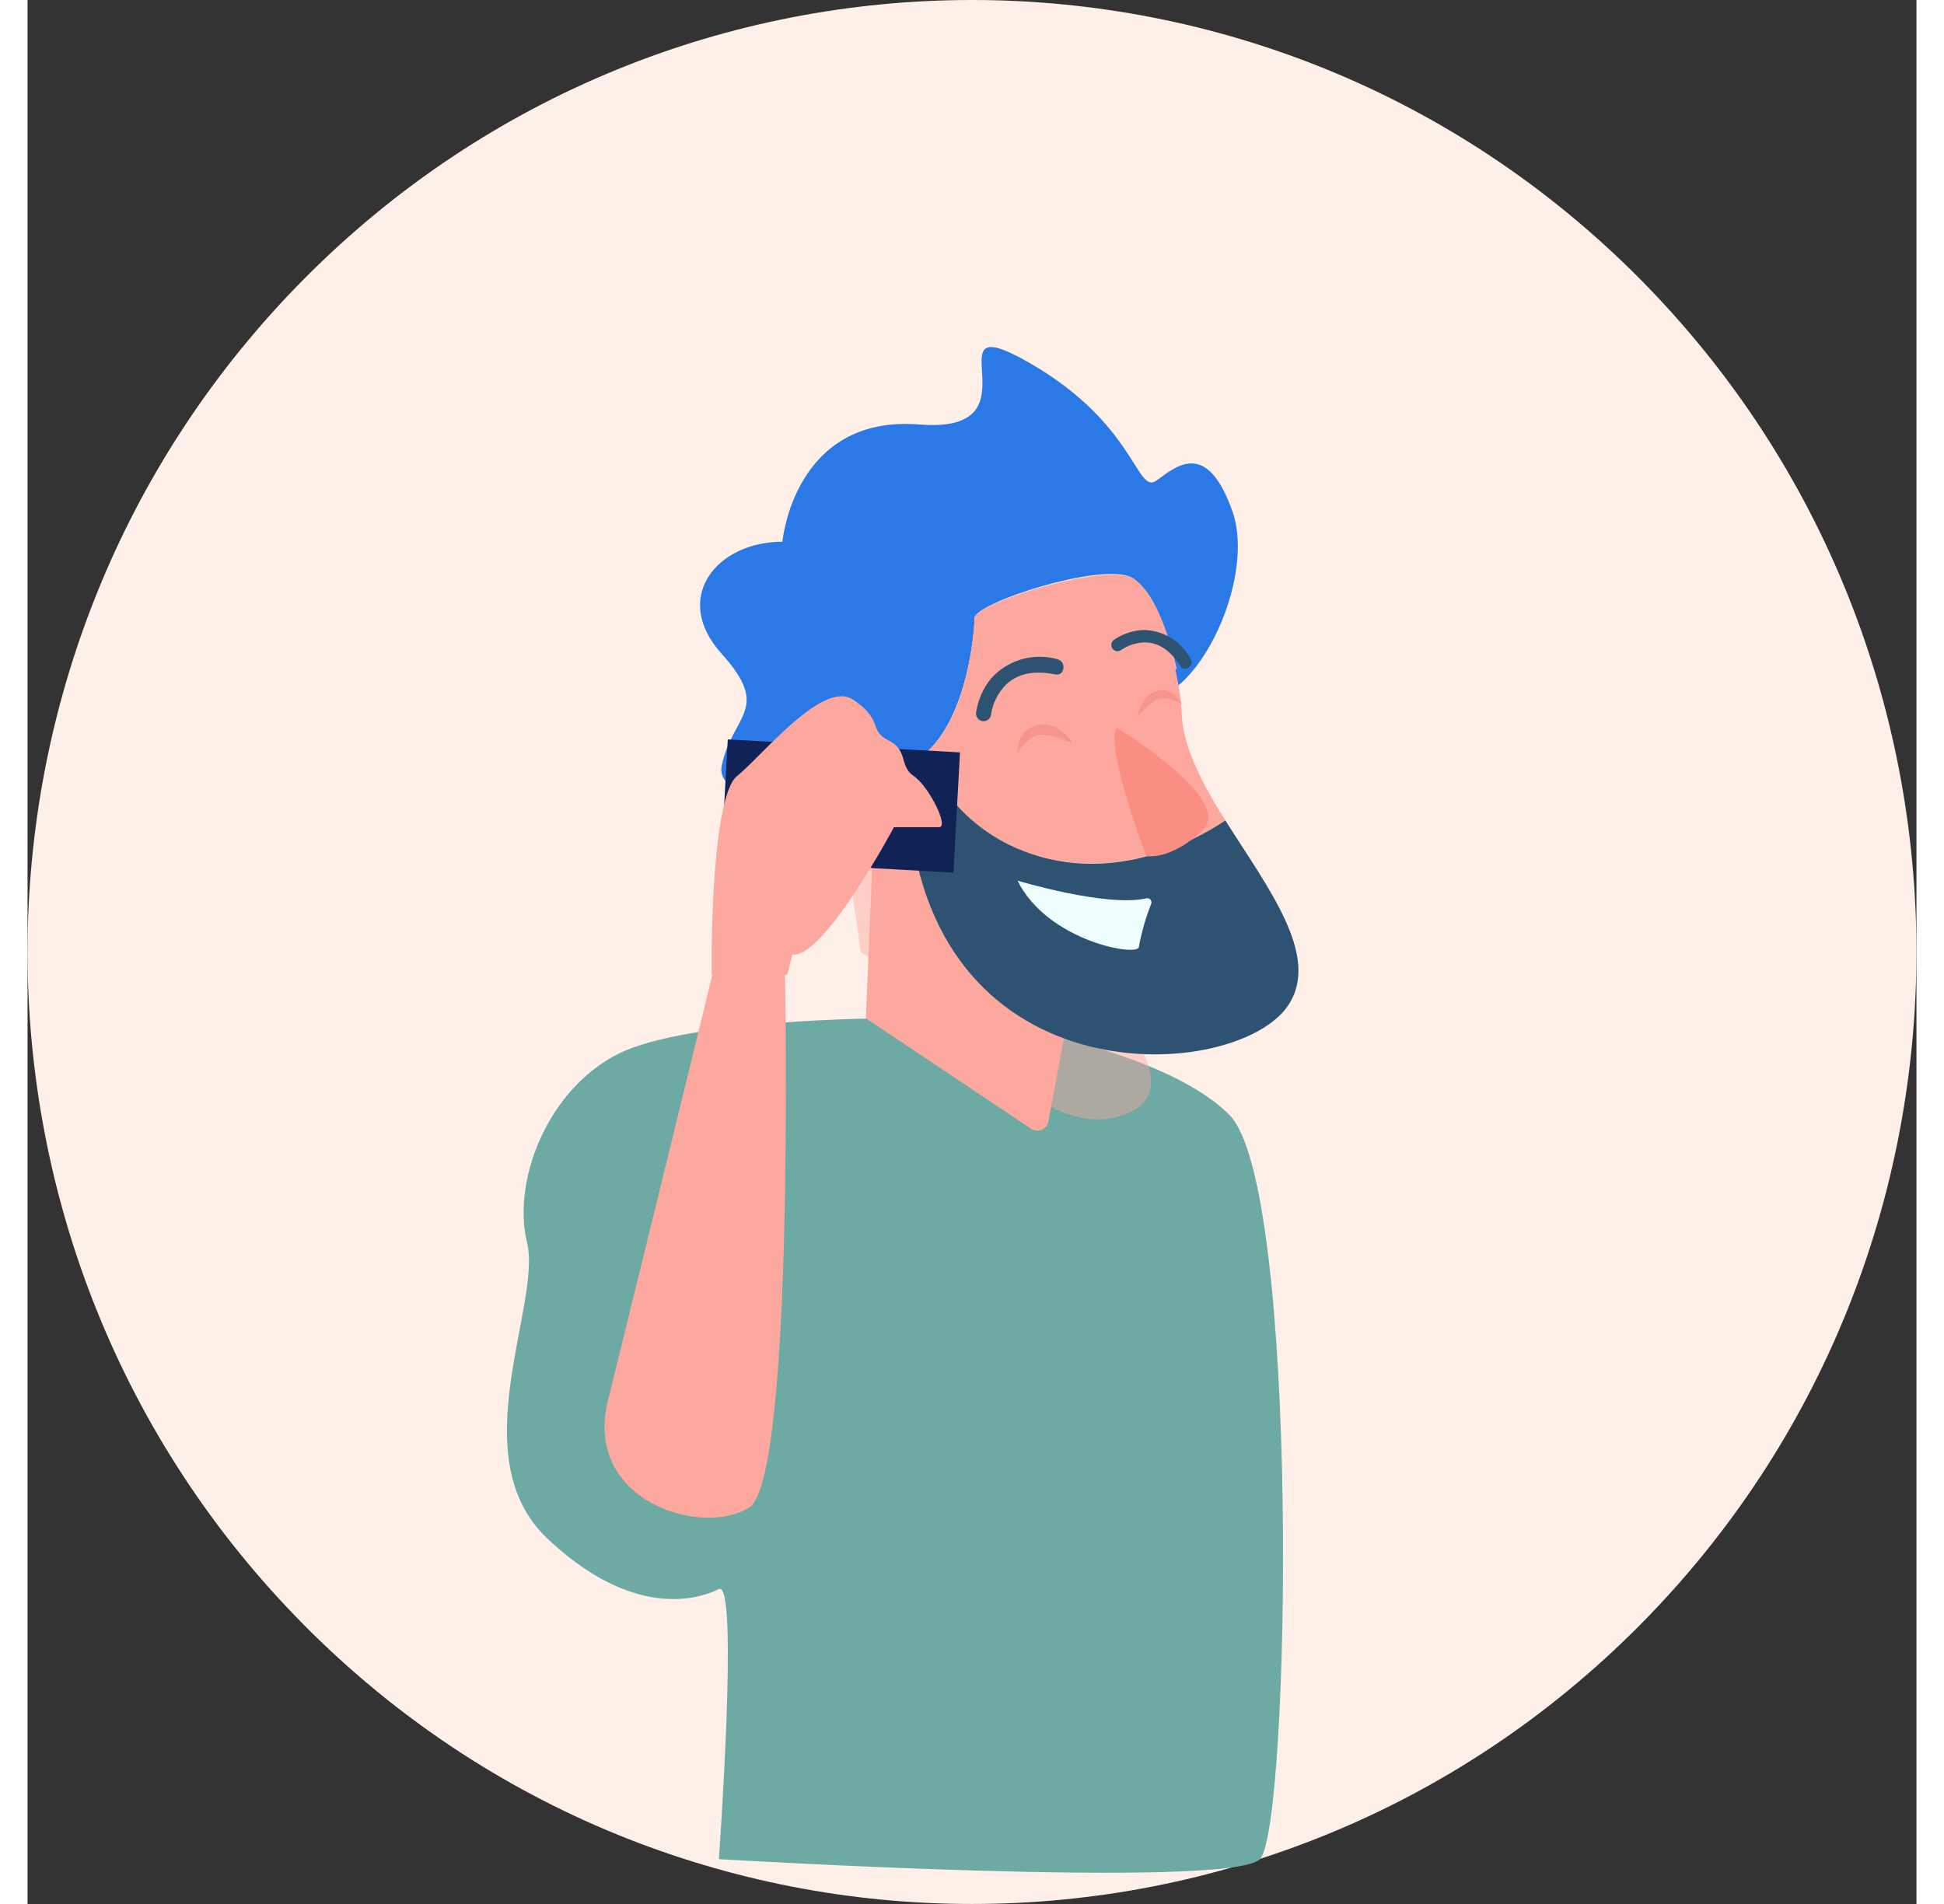 <svg width="245" height="240" viewBox="0 0 245 247" fill="none" xmlns="http://www.w3.org/2000/svg">
<rect x="0" y="0" width="245" height="247" fill="#333333" stroke="none"/>
<g clip-path="url(#clip0)">
<path d="M223 126.611C224.706 70.653 181.093 23.896 125.588 22.177C70.083 20.457 23.704 64.427 21.999 120.385C20.293 176.343 63.906 223.1 119.411 224.819C174.916 226.539 221.295 182.569 223 126.611Z" fill="#819FDE"/>
<path d="M209.119 210.828C256.958 162.598 256.958 84.402 209.119 36.172C161.28 -12.057 83.717 -12.057 35.878 36.172C-11.961 84.402 -11.961 162.598 35.878 210.828C83.717 259.057 161.28 259.057 209.119 210.828Z" fill="#FFEFE9"/>
<path d="M112 132.093C112 132.093 85.772 132.093 76.59 136.729C67.408 141.364 62.824 153.249 64.787 161.192C66.749 169.135 56.264 188.978 67.364 199.534C77.381 209.042 85.274 207.876 88.686 206.577C89.067 206.429 89.404 206.281 89.667 206.148C92.289 204.82 89.667 241.183 89.667 241.183C89.667 241.183 155.904 245.155 159.843 241.183C163.782 237.212 165.086 153.914 155.904 144.657C146.722 135.4 121.138 132.093 121.138 132.093H112Z" fill="#6DAAA3"/>
<path d="M109.716 108.618L108.734 132.093L130.247 146.488C130.444 146.602 130.665 146.668 130.891 146.682C131.118 146.695 131.345 146.655 131.554 146.565C131.763 146.474 131.948 146.336 132.095 146.162C132.241 145.987 132.346 145.78 132.4 145.557L135.944 126.468L114.958 100.69L109.716 108.618Z" fill="#FCA89E"/>
<g style="mix-blend-mode:multiply" opacity="0.45">
<path d="M108.075 123.5C108.075 123.5 111.356 126.143 113.933 123.5C113.933 123.5 129.017 149.293 142.123 144.657C155.23 140.021 128.358 118.864 128.358 118.864L114.665 108.397L106.757 114.302L108.075 123.5Z" fill="#FCA89E"/>
</g>
<path d="M111.019 100.026C121.519 99.361 122.822 82.176 122.822 80.198C122.822 78.219 139.224 72.919 143.163 74.897C147.102 76.876 147.893 88.908 148.084 89.779C153.839 86.266 158.891 73.701 156.27 66.305C152.99 57.048 149.065 60.399 146.443 62.333C143.822 64.267 143.808 55.069 130.042 47.127C116.276 39.184 132.004 56.383 115.69 55.069C99.376 53.755 97.912 70.276 97.912 70.276C89.374 70.276 83.473 77.555 90.033 84.819C96.594 92.082 91.351 92.762 90.033 99.361C89.345 102.816 95.979 104.278 102.481 104.898C103.452 103.493 104.723 102.327 106.201 101.483C107.678 100.64 109.325 100.142 111.019 100.026Z" fill="#2B79E6"/>
<path d="M128.079 109.947C140.146 115.232 151.364 109.105 155.362 106.433C152.433 101.782 149.944 97.102 149.709 92.762C149.61 90.772 149.331 88.795 148.874 86.856L149.05 86.753C148.86 85.882 146.897 76.817 143.192 74.942C139.487 73.067 122.822 78.249 122.822 80.198C122.822 81.763 121.987 92.939 116.379 97.796C118.568 103.223 122.764 107.58 128.079 109.947Z" fill="#FCA89E"/>
<path d="M155.362 106.433C151.364 109.106 140.146 115.292 128.08 109.947C122.758 107.583 118.557 103.226 116.364 97.796C114.879 99.129 112.99 99.915 111.004 100.026C109.318 100.149 107.68 100.65 106.211 101.493C104.741 102.336 103.477 103.499 102.51 104.898C106.44 105.25 110.385 105.388 114.328 105.311C117.609 143.003 156.958 140.361 163.519 130.41C167.78 124.017 160.854 115.159 155.362 106.433Z" fill="#2E5271"/>
<path d="M89.964 111.518L120.085 113.205L120.944 97.609L90.823 95.922L89.964 111.518Z" fill="#112256"/>
<path d="M88.73 123.825C88.73 123.825 88.73 103.332 92.011 100.69C95.291 98.047 103.155 88.126 107.094 90.768C111.034 93.411 109.057 94.74 111.678 96.054C114.299 97.368 112.996 99.361 114.958 100.69C116.921 102.019 119.542 107.304 118.239 107.304H112.381C112.381 107.304 103.199 124.489 99.201 123.825L98.542 126.468H88.73V123.825Z" fill="#FCA89E"/>
<path d="M98.234 126.143C98.234 126.143 99.552 191.606 93.636 195.533C87.72 199.46 72.006 194.884 75.287 181.655C78.567 168.427 90.37 120.164 90.37 120.164L98.234 126.143Z" fill="#FCA89E"/>
<path d="M128.402 114.243C128.402 114.243 139.868 117.713 145.111 116.546C145.205 116.52 145.305 116.521 145.399 116.549C145.493 116.577 145.578 116.631 145.643 116.704C145.709 116.778 145.752 116.868 145.77 116.966C145.787 117.063 145.777 117.163 145.741 117.255C145.03 119.059 144.495 120.928 144.144 122.836C144.144 124.164 132.341 122.171 128.402 114.243Z" fill="#EFFDFF"/>
<path d="M141.259 94.4C141.259 94.4 156.577 103.687 152.418 107.688C148.259 111.689 145.096 111.054 145.096 111.054C145.096 111.054 139.692 96.763 141.259 94.4Z" fill="#FB8E83"/>
<path d="M128.402 97.707C128.347 96.858 128.579 96.015 129.061 95.316C129.332 94.936 129.682 94.62 130.087 94.391C130.491 94.161 130.941 94.023 131.404 93.987C132.285 93.956 133.153 94.198 133.893 94.681C134.226 94.917 134.544 95.173 134.845 95.449C135.124 95.746 135.383 96.062 135.621 96.394C135.237 96.287 134.86 96.154 134.494 95.995C134.142 95.847 133.776 95.759 133.454 95.626C132.822 95.41 132.159 95.3 131.492 95.301C130.877 95.346 130.295 95.595 129.837 96.01C129.285 96.508 128.802 97.079 128.402 97.707Z" fill="#F7958D"/>
<path d="M149.709 91.329C149.451 90.709 148.998 90.19 148.421 89.853C148.092 89.671 147.729 89.561 147.355 89.533C146.98 89.505 146.605 89.559 146.253 89.691C145.596 89.969 145.042 90.45 144.672 91.064C144.505 91.353 144.358 91.654 144.232 91.964C144.127 92.273 144.044 92.589 143.983 92.909C144.227 92.703 144.457 92.481 144.672 92.245C144.877 92.009 145.111 91.817 145.316 91.595C145.696 91.215 146.143 90.909 146.634 90.695C147.109 90.535 147.623 90.535 148.098 90.695C148.658 90.841 149.199 91.055 149.709 91.329Z" fill="#F7958D"/>
<path d="M124.975 92.585C125.166 91.519 125.591 90.51 126.22 89.632C127.904 87.24 130.613 86.945 133.308 87.491C134.552 87.742 134.772 85.778 133.586 85.527C132.064 85.091 130.451 85.092 128.93 85.53C127.408 85.969 126.039 86.827 124.975 88.008C123.945 89.282 123.273 90.812 123.027 92.437C122.992 92.697 123.061 92.961 123.219 93.17C123.377 93.379 123.611 93.516 123.869 93.552C124.128 93.587 124.389 93.517 124.596 93.358C124.804 93.199 124.94 92.963 124.975 92.703V92.585Z" fill="#2E5271"/>
<path d="M141.787 84.361C142.527 83.849 143.374 83.516 144.262 83.387C146.619 83.047 148.333 84.509 149.534 86.413C150.09 87.299 151.393 86.339 150.837 85.468C150.234 84.315 149.324 83.354 148.209 82.694C147.094 82.034 145.818 81.701 144.525 81.733C143.206 81.833 141.937 82.287 140.85 83.047C140.696 83.179 140.597 83.365 140.573 83.567C140.548 83.769 140.6 83.974 140.718 84.139C140.836 84.304 141.012 84.419 141.21 84.46C141.408 84.501 141.614 84.466 141.787 84.361Z" fill="#2E5271"/>
</g>
<defs>
<clipPath id="clip0">
<rect width="245" height="247" fill="white"/>
</clipPath>
</defs>
</svg>
